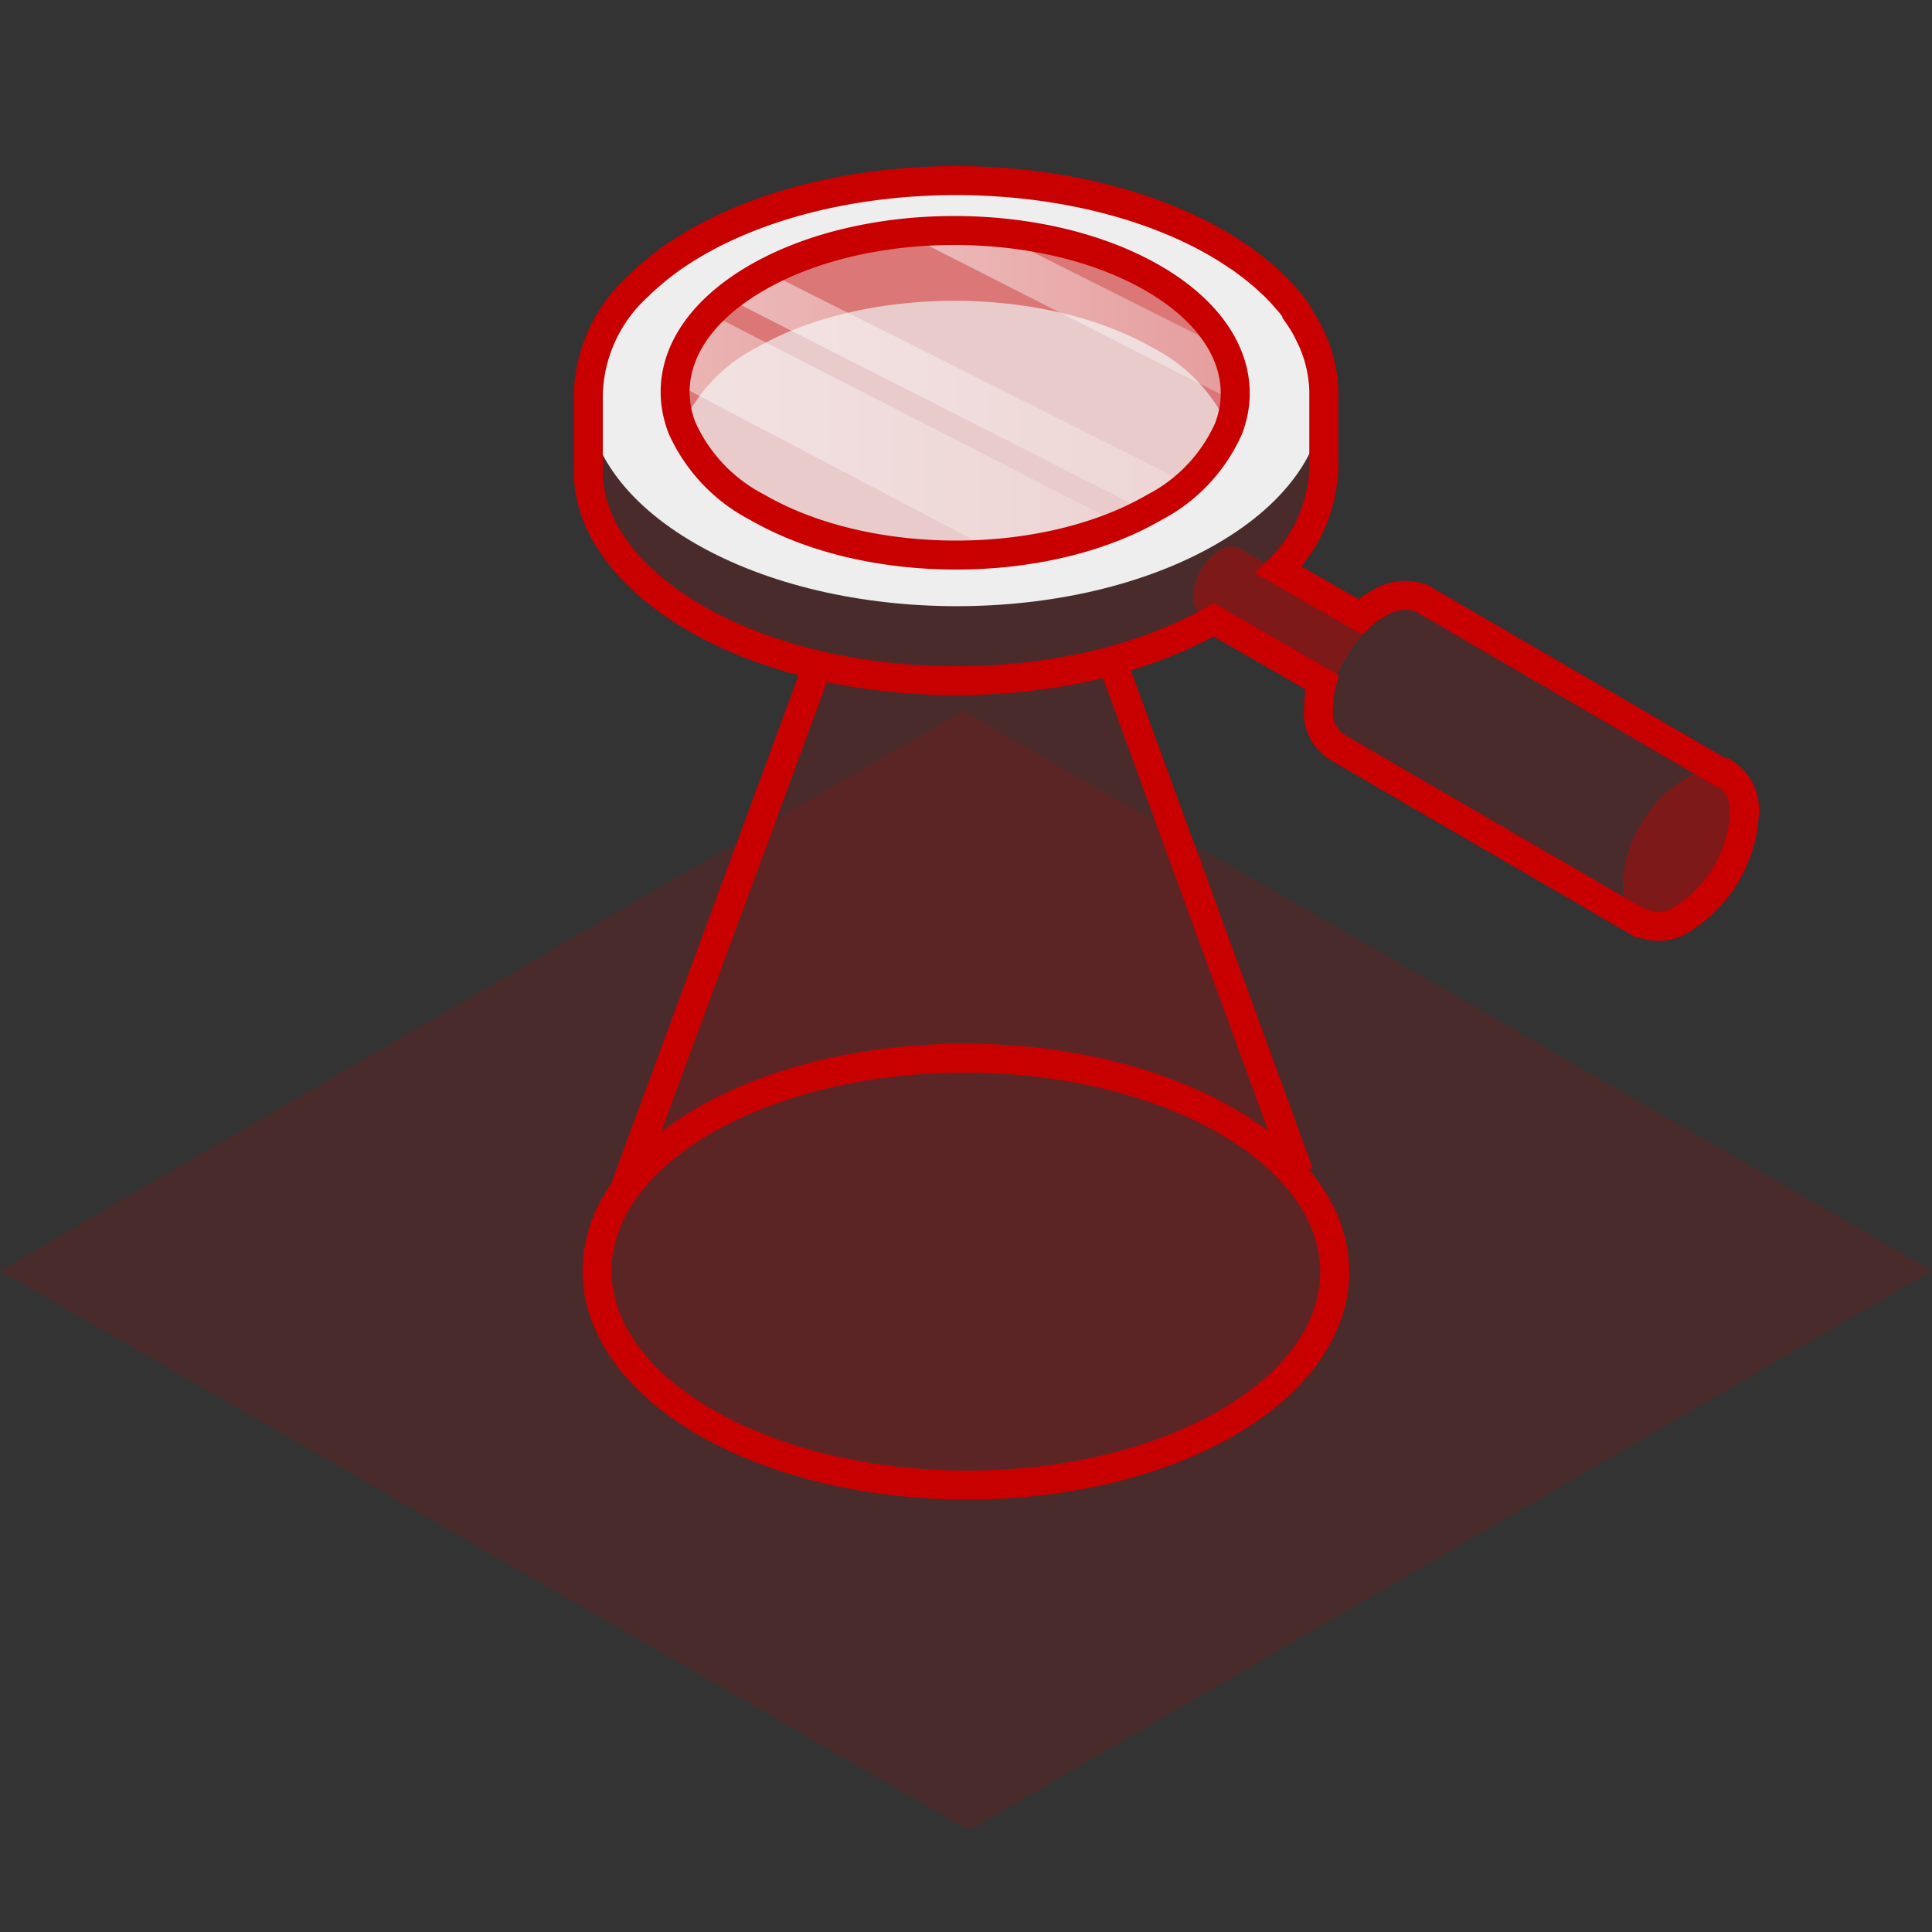 <svg xmlns="http://www.w3.org/2000/svg" xmlns:xlink="http://www.w3.org/1999/xlink" viewBox="0 0 100 100"><rect x="0" y="0" width="100" height="100" fill="#333333" stroke="none"/><defs><clipPath id="a"><path d="M59.5,14.48c-5.59-3.23-14.63-3.23-20.19,0-3.56,2.07-4.82,5-3.81,7.62a8.46,8.46,0,0,0,3.88,4.07C45,29.4,54,29.4,59.57,26.17a8.31,8.31,0,0,0,3.8-4C64.4,19.48,63.11,16.56,59.5,14.48Z" style="fill:none"/></clipPath><linearGradient id="b" x1="30.92" y1="25.65" x2="72" y2="25.65" gradientUnits="userSpaceOnUse"><stop offset="0" stop-color="#fff"/><stop offset="1" stop-color="#fff" stop-opacity="0"/></linearGradient><linearGradient id="c" x1="36.4" y1="23.42" x2="76.22" y2="23.42" xlink:href="#b"/><linearGradient id="d" x1="46.07" y1="20.33" x2="85.89" y2="20.33" xlink:href="#b"/></defs><title>empty-state</title><polygon points="49.84 36.8 0 65.77 50.16 94.73 100 65.77 49.84 36.8" style="fill:#c80000;opacity:0.15"/><path d="M69.08,65.77h0a7.35,7.35,0,0,0-1.61-4.4L57.55,34.18l-7.22,1-8-.8L32.57,61.23a7.33,7.33,0,0,0-1.65,4.54h0c0,2.83,1.89,5.65,5.63,7.81,7.48,4.32,19.56,4.32,27,0,3.72-2.16,5.57-5,5.55-7.81Z" style="fill:#c80000;opacity:0.15"/><path d="M63.45,58c-7.48-4.31-19.56-4.31-27,0s-7.39,11.32.09,15.63,19.56,4.32,27,0S70.92,62.27,63.45,58" style="fill:none;stroke:#c80000;stroke-miterlimit:10;stroke-width:1.5px"/><line x1="42.33" y1="34.41" x2="32.32" y2="61.56" style="fill:none;stroke:#c80000;stroke-miterlimit:10;stroke-width:1.5px"/><line x1="57.55" y1="34.18" x2="67.24" y2="60.72" style="fill:none;stroke:#c80000;stroke-miterlimit:10;stroke-width:1.5px"/><path d="M62.21,31.72h0a.94.94,0,0,1-.46-.92,3,3,0,0,1,1.38-2.39,1,1,0,0,1,.91-.13h0l0,0,.06,0,2,1.16a7.79,7.79,0,0,0,2.34-5.19h0V20.23h0c-.06-2.8-1.94-5.59-5.63-7.72-7.48-4.31-19.56-4.31-27,0-3.71,2.16-5.56,5-5.54,7.82h0v3.83h0C30.37,27,32.25,29.82,36,32c7.42,4.28,19.38,4.31,26.82.08Z" style="fill:#c80000;opacity:0.15"/><path d="M62.89,12.51c-7.48-4.31-19.56-4.31-27,0S28.52,23.83,36,28.14s19.56,4.32,27,0,7.39-11.31-.09-15.63" style="fill:#eee"/><path d="M39.15,18C44.8,14.76,54,14.76,59.66,18a8.56,8.56,0,0,1,3.93,4.14c1-2.72-.27-5.68-3.93-7.79-5.68-3.28-14.86-3.28-20.51,0-3.61,2.1-4.89,5-3.86,7.73A8.47,8.47,0,0,1,39.15,18Z" style="fill:#c80000;opacity:0.5"/><path d="M39.22,26.27c5.68,3.28,14.86,3.28,20.51,0a8.48,8.48,0,0,0,3.86-4.09A8.56,8.56,0,0,0,59.66,18C54,14.76,44.8,14.76,39.15,18a8.47,8.47,0,0,0-3.86,4.08A8.58,8.58,0,0,0,39.22,26.27Z" style="fill:#c80000;opacity:0.15"/><g style="opacity:0.5"><g style="clip-path:url(#a)"><polyline points="30.92 17.72 64.09 35.15 72 34.31 36.59 16.16" style="fill:url(#b)"/><polyline points="36.4 14.8 71.97 32.88 76.22 32.43 39.45 13.96" style="fill:url(#c)"/><polyline points="46.07 11.71 81.64 29.79 85.89 29.34 49.12 10.87" style="fill:url(#d)"/></g></g><path d="M85,47.77a2.17,2.17,0,0,1-.95-2,6.87,6.87,0,0,1,3.12-5.41,2.73,2.73,0,0,1,1.43-.41L74.2,31.59a.57.57,0,0,0-.13-.08L74,31.46h0a2.32,2.32,0,0,0-2,.29,6.87,6.87,0,0,0-3.12,5.41,2.08,2.08,0,0,0,1,2.06h0l15.75,9.14v0A1.56,1.56,0,0,1,85,47.77Z" style="fill:#c80000;opacity:0.15"/><path d="M87.16,40.33A6.87,6.87,0,0,0,84,45.74c0,2,1.41,2.79,3.14,1.79a6.88,6.88,0,0,0,3.13-5.41C90.3,40.13,88.9,39.33,87.16,40.33Z" style="fill:#c80000;opacity:0.5"/><path d="M69,35.63a7.19,7.19,0,0,1,2.1-3.3l-7-4-.06,0,0,0h0a1,1,0,0,0-.91.13,3,3,0,0,0-1.38,2.39.94.94,0,0,0,.46.92h0Z" style="fill:#c80000;opacity:0.5"/><path d="M59.66,14.39c-5.68-3.28-14.86-3.28-20.51,0-3.61,2.1-4.89,5-3.86,7.73a8.58,8.58,0,0,0,3.93,4.15c5.68,3.28,14.86,3.28,20.51,0a8.48,8.48,0,0,0,3.86-4.09C64.63,19.46,63.32,16.5,59.66,14.39Z" style="fill:none;stroke:#c80000;stroke-miterlimit:10;stroke-width:1.5px"/><path d="M89.25,40l-.13,0L75,31.79c-.09-.06-.61-.37-.71-.41l-.91-.54.2.12a2.56,2.56,0,0,0-2.18.24,5.29,5.29,0,0,0-1,.72L66.18,29.5a7.78,7.78,0,0,0,2.34-5.2V20.23h0a6.87,6.87,0,0,0-.59-2.6h0l-.24-.5,0,0q-.12-.24-.27-.48l0,0q-.14-.22-.3-.45l0-.06c-.1-.15-.21-.29-.32-.43l-.08-.09-.34-.39-.1-.11-.35-.36-.16-.14-.34-.32-.21-.17-.34-.28c-.08-.07-.18-.13-.27-.2l-.31-.24-.37-.24-.27-.18c-.21-.14-.44-.27-.67-.41-7.48-4.31-19.56-4.31-27,0-.23.14-.46.27-.67.41a14,14,0,0,0-1.76,1.33c-.18.15-.34.3-.5.46a7.86,7.86,0,0,0-2.61,5.62h0v3.83h0C30.37,27,32.25,29.82,36,32c7.42,4.28,19.38,4.31,26.82.08l5.61,3.23a5.11,5.11,0,0,0-.18,1.32,2.11,2.11,0,0,0,1,2.07h0l15.64,9.08.12,0a2.22,2.22,0,0,0,2.15-.26,6.88,6.88,0,0,0,3.13-5.41A2.27,2.27,0,0,0,89.25,40Z" style="fill:none;stroke:#c80000;stroke-miterlimit:10;stroke-width:1.5px"/></svg>
